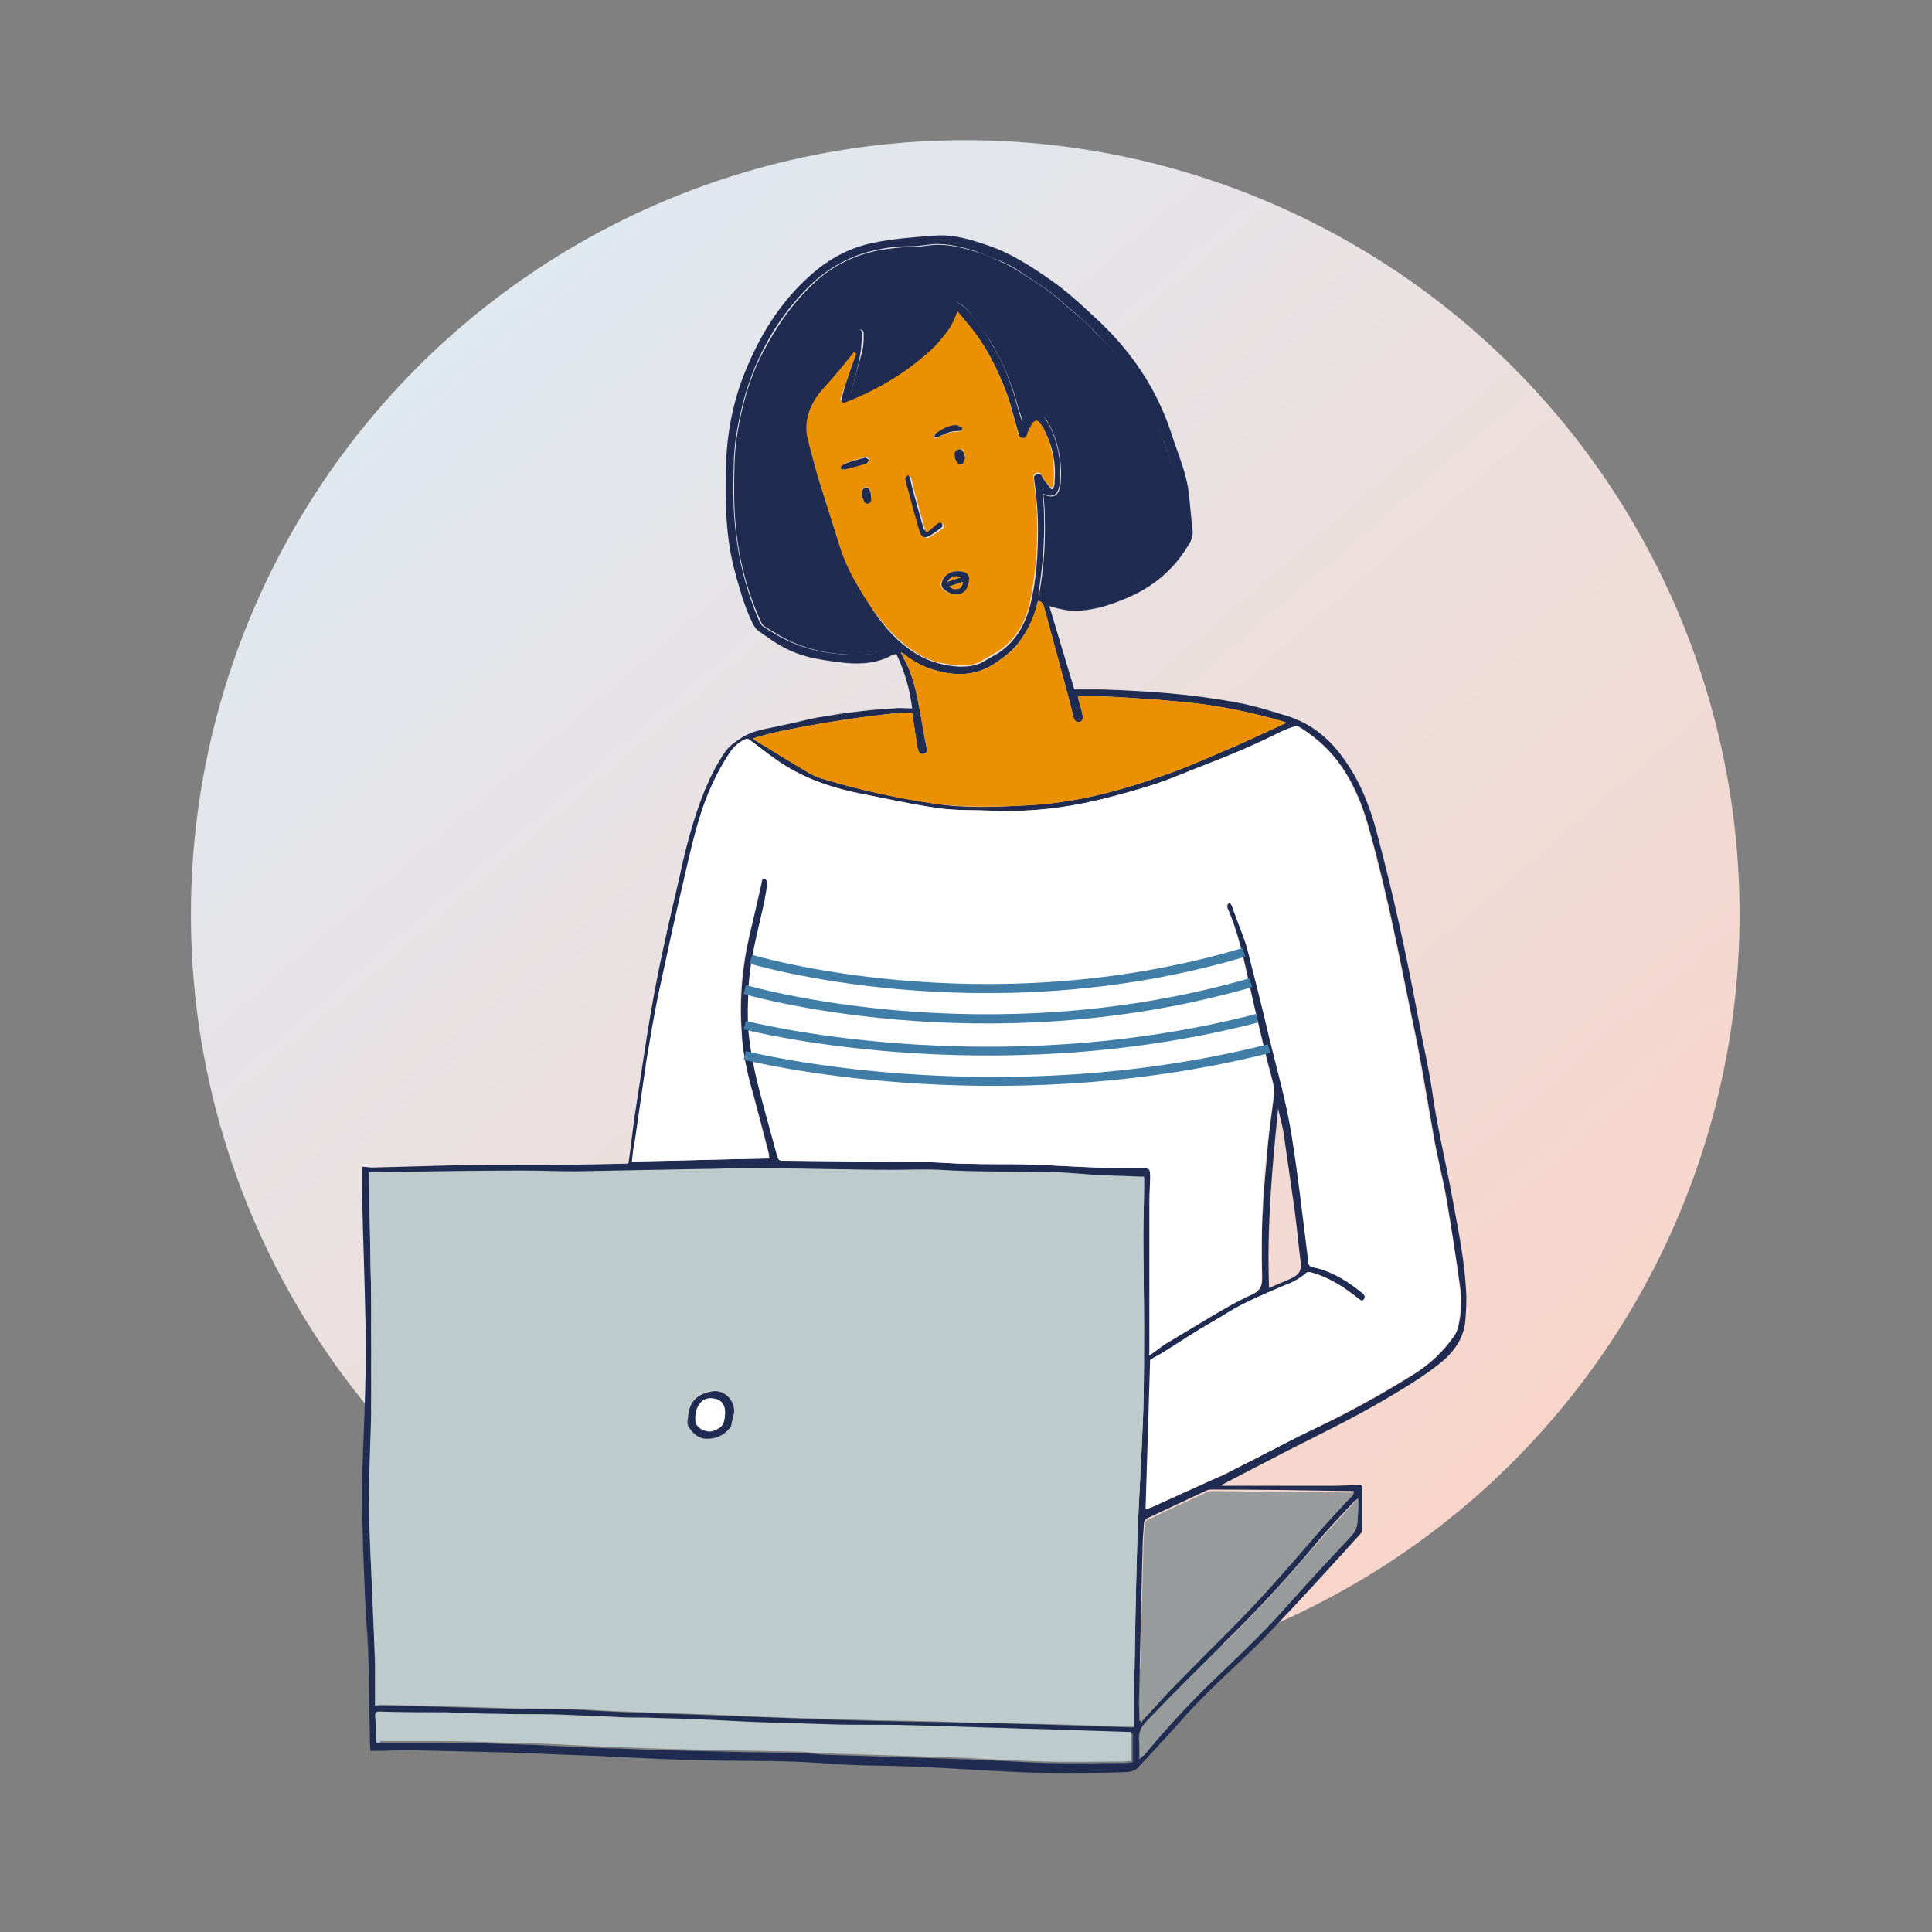 <?xml version="1.0" encoding="utf-8"?>
<!-- Generator: Adobe Illustrator 23.0.1, SVG Export Plug-In . SVG Version: 6.00 Build 0)  -->
<svg version="1.1" xmlns="http://www.w3.org/2000/svg" x="0px" y="0px"
     viewBox="0 0 255 255" style="enable-background:new 0 0 255 255;" xml:space="preserve">
<rect x="0" y="0" width="255" height="255" fill="#808080" stroke="none"/>
<style type="text/css">
	.st0{opacity:0.4;fill:url(#SVGID_1_);}
	.st1{opacity:0.6;fill:url(#SVGID_2_);}
	.st2{opacity:0.6;fill:url(#SVGID_3_);}
	.st3{opacity:0.6;fill:url(#SVGID_4_);}
	.st4{opacity:0.6;fill:url(#SVGID_5_);}
	.st5{opacity:0.6;fill:url(#SVGID_6_);}
	.st6{fill:#1F2B50;}
	.st7{fill:none;stroke:#1F2B50;stroke-width:3;stroke-miterlimit:10;}
	.st8{opacity:0.4;fill:url(#SVGID_7_);}
	.st9{opacity:0.4;fill:url(#SVGID_8_);}
	.st10{opacity:0.6;fill:url(#SVGID_9_);}
	.st11{opacity:0.6;fill:url(#SVGID_10_);}
	.st12{opacity:0.4;fill:url(#SVGID_11_);}
	.st13{opacity:0.4;fill:url(#SVGID_12_);}
	.st14{opacity:0.4;fill:url(#SVGID_13_);}
	.st15{opacity:0.4;fill:url(#SVGID_14_);}
	.st16{opacity:0.4;fill:url(#SVGID_15_);}
	.st17{opacity:0.4;fill:url(#SVGID_16_);}
	.st18{opacity:0.4;fill:url(#SVGID_17_);}
	.st19{fill:url(#SVGID_18_);}
	.st20{fill:url(#SVGID_19_);}
	.st21{fill:url(#SVGID_20_);}
	.st22{opacity:0.6;fill:url(#SVGID_21_);}
	.st23{opacity:0.6;fill:url(#SVGID_22_);}
	.st24{opacity:0.6;fill:url(#SVGID_23_);}
	.st25{opacity:0.6;fill:url(#SVGID_24_);}
	.st26{opacity:0.6;fill:url(#SVGID_25_);}
	.st27{opacity:0.6;fill:url(#SVGID_26_);}
	.st28{opacity:0.6;fill:url(#SVGID_27_);}
	.st29{opacity:0.6;fill:url(#SVGID_28_);}
	.st30{fill:url(#SVGID_29_);}
	.st31{fill:url(#SVGID_30_);}
	.st32{fill:#EA9001;}
	.st33{fill:#407EA7;}
	.st34{opacity:0.5;fill:#FFFFFF;}
	.st35{fill:none;stroke:#EA9001;stroke-width:2;stroke-miterlimit:10;}
	.st36{fill:#BECBCC;}
	.st37{fill:#FFFFFF;}
	.st38{fill:#979B9B;}
	.st39{fill:none;stroke:#407EA7;stroke-width:3;stroke-miterlimit:10;}
	.st40{fill:none;stroke:#407EA7;stroke-width:3.038;stroke-miterlimit:10;}
	.st41{fill:none;stroke:#407EA7;stroke-width:2.898;stroke-miterlimit:10;}
	.st42{fill:none;stroke:#407EA7;stroke-width:2.933;stroke-miterlimit:10;}
	.st43{fill:none;stroke:#EA9001;stroke-width:1.823;stroke-miterlimit:10;}
	.st44{fill:#AAB2B2;}
	.st45{fill:none;stroke:#407EA7;stroke-width:3.014;stroke-miterlimit:10;}
	.st46{fill:none;stroke:#407EA7;stroke-width:3.051;stroke-miterlimit:10;}
	.st47{fill:#D3DDDD;}
	.st48{fill:none;stroke:#1F2B50;stroke-miterlimit:10;}
	.st49{fill:#BECBCC;stroke:#1F2B50;stroke-width:0.75;stroke-miterlimit:10;}
	.st50{fill:url(#SVGID_31_);}
	.st51{fill:none;stroke:#407EA7;stroke-width:2.807;stroke-linecap:round;stroke-miterlimit:10;}
	.st52{fill:none;stroke:#407EA7;stroke-width:2.751;stroke-linecap:round;stroke-miterlimit:10;}
	.st53{fill:url(#SVGID_32_);}
	.st54{fill:none;stroke:#EA9001;stroke-width:0.8;stroke-miterlimit:10;}
	.st55{fill:none;stroke:#407EA7;stroke-width:1.2;stroke-miterlimit:10;}
	.st56{fill:none;stroke:#407EA7;stroke-width:1.215;stroke-miterlimit:10;}
	.st57{fill:none;stroke:#407EA7;stroke-width:1.159;stroke-miterlimit:10;}
	.st58{fill:none;stroke:#407EA7;stroke-width:1.173;stroke-miterlimit:10;}
	.st59{fill:url(#SVGID_33_);}
	.st60{fill:none;stroke:#1F2B50;stroke-width:0.4;stroke-miterlimit:10;}
	.st61{fill:#BECBCC;stroke:#1F2B50;stroke-width:0.3;stroke-miterlimit:10;}
	.st62{fill:none;stroke:#407EA7;stroke-width:1.123;stroke-linecap:round;stroke-miterlimit:10;}
	.st63{fill:none;stroke:#407EA7;stroke-width:1.1;stroke-linecap:round;stroke-miterlimit:10;}
	.st64{fill:url(#SVGID_34_);}
	.st65{fill:url(#SVGID_35_);}
</style>
<g id="Calque_2">
</g>
<g id="Calque_1">
</g>
<g id="Calque_3">
	
		<linearGradient id="SVGID_1_" gradientUnits="userSpaceOnUse" x1="312.67" y1="985.259" x2="517.07" y2="985.259" gradientTransform="matrix(0.652 0.758 -0.758 0.652 604.355 -836.065)">
		<stop  offset="0" style="stop-color:#E0E8F0"/>
		<stop  offset="1" style="stop-color:#F8D5CA"/>
	</linearGradient>
	<circle style="fill:url(#SVGID_1_);" cx="127.4" cy="120.7" r="102.2"/>
	<g id="cbWt9W.tif_7_">
		<g>
			<path class="st6" d="M120.4,93.5c-0.3-2.5-1-4.9-2.1-7.2c-0.3,0.1-0.7,0.2-1,0.4c-2.1,1-4.4,1-6.6,0.7c-1.5-0.2-3-0.4-4.4-0.8
				c-1.8-0.5-3.5-1.4-5-2.5c-0.5-0.3-1-0.7-1.4-1c-0.2-0.2-0.3-0.4-0.5-0.7c-1.2-2.4-1.9-5.1-2.6-7.7c-1-4.2-1.1-8.4-1-12.7
				c0.1-4.9,1-9.5,3-14c1.9-4.4,4.5-8.4,8.1-11.6c2.3-2.1,5-3.6,8.1-4.3c2.8-0.6,5.6-0.8,8.4-1c2.4-0.2,4.7,0.5,7,1.3
				c3,1,5.6,2.7,8.2,4.5c2,1.4,3.8,3,5.6,4.7c4.9,4.4,8.5,9.6,10.5,15.9c0.8,2.5,1.9,4.9,2.2,7.6c0.2,1.6,0.3,3.2,0.5,4.8
				c0.1,0.9-0.2,1.6-0.7,2.3c-1.9,3.1-4.6,5.3-7.9,6.7c-2.3,1-4.8,1.8-7.4,1.7c-0.6,0-1.2-0.2-1.8-0.3c-0.4-0.1-0.7-0.2-1.1-0.3
				c1.1,3.7,2.2,7.3,3.3,11c1.2,0,2.4,0,3.6,0c6,0.2,11.9,0.6,17.7,1.7c2.3,0.4,4.5,1.1,6.8,1.8c3.2,1,5.6,3,7.5,5.7
				c2.1,2.9,3.4,6.2,4.3,9.6c2.1,7.9,3.9,16,5.4,24.1c0.7,3.8,1.6,7.5,2.1,11.3c0.7,4.5,1.8,9,2.6,13.5c0.7,3.8,1.5,7.7,1.7,11.6
				c0.1,1.4,0,2.7-0.1,4.1c-0.2,2-1.2,3.6-2.7,5c-2.2,1.9-4.7,3.4-7.2,4.9c-4.5,2.7-9.3,5-14,7.4c-2.7,1.4-5.4,2.8-8.1,4.2
				c0,0-0.1,0.1-0.2,0.2c1.1,0,2,0,2.9,0c4,0,8.1,0,12.1,0c1.1,0,2.1-0.1,3.2-0.1c0.3,0,0.4,0.1,0.4,0.4c0,0.3,0,0.6,0,0.9
				c0,1.5,0,3,0,4.5c0,0.2-0.1,0.5-0.2,0.6c-3.9,4.3-7.8,8.6-11.8,12.8c-2.6,2.8-5.5,5.3-8.2,8c-1.3,1.3-2.6,2.6-3.8,4
				c-1.9,2.1-3.8,4.2-5.7,6.2c-0.3,0.3-1,0.5-1.4,0.5c-2.7,0.1-5.3,0.1-8,0.1c-2.1,0-4.2,0-6.3-0.1c-4.3-0.2-8.7-0.5-13-0.7
				c-4.4-0.2-8.8-0.1-13.1-0.5c-5.6-0.4-11.2-0.2-16.8-0.4c-4.7-0.1-9.5-0.4-14.2-0.6c-3.5-0.1-7-0.3-10.5-0.4
				c-4.3-0.1-8.6-0.2-12.9-0.3c-1.5,0-2.9,0.1-4.4,0.1c-0.2,0-0.4,0-0.6,0c-0.1-1-0.1-2-0.1-2.9c-0.1-3.4-0.1-6.9-0.2-10.3
				c-0.1-2.2-0.3-4.4-0.4-6.7c-0.2-4.6-0.4-9.3-0.4-13.9c0-4.6,0.3-9.2,0.4-13.8c0.1-3.6,0.1-7.2,0-10.8c-0.1-4.9-0.3-9.8-0.4-14.7
				c0-1.2,0-2.3,0-3.5c0-0.1,0-0.2,0-0.5c0.5,0,0.9,0.1,1.4,0.1c3.7-0.1,7.4-0.2,11.1-0.3c5.6-0.1,11.2,0,16.8-0.1
				c1.8,0,3.6-0.1,5.5-0.1c0.3,0,0.4-0.1,0.4-0.4c0.3-2,0.5-4.1,0.8-6.1c0.9-5.8,1.7-11.6,2.8-17.3c0.9-4.7,2-9.4,3.1-14.1
				c0.5-2.4,1.1-4.8,1.8-7.1c1-3.2,2.2-6.4,4.1-9.2c0.5-0.8,1.3-1.4,2.1-1.9c1.7-1.2,3.7-1.3,5.7-1.8c1.5-0.3,3-0.7,4.5-1
				c1.8-0.3,3.7-0.6,5.5-0.8c1.5-0.2,3.1-0.3,4.6-0.4C118.7,93.4,119.5,93.5,120.4,93.5z M49.5,225.1c0.3,0,0.4,0,0.6,0
				c1.6,0,3.1,0.1,4.7,0.1c3.6,0.1,7.2,0.2,10.8,0.3c4.3,0.1,8.6,0,12.9,0.3c5.2,0.3,10.4,0.4,15.5,0.6c4.4,0.2,8.8,0.3,13.2,0.5
				c5.4,0.2,10.8,0.3,16.3,0.4c5.5,0.1,11,0.2,16.5,0.4c3,0.1,6,0.2,9.1,0.3c0.2,0,0.3,0,0.6,0c0-1.6,0-3.2,0-4.8
				c0.1-6.5,0.2-13,0.4-19.5c0.2-5.8,0.6-11.7,0.8-17.5c0.1-3.7,0.1-7.4,0.1-11.1c0-4-0.1-8.1-0.1-12.1c0-2.1,0.1-4.1,0.1-6.2
				c0-0.5,0-0.9,0-1.4c-0.2,0-0.4,0-0.6,0c-1.7,0-3.4-0.1-5.1-0.2c-2.3-0.1-4.5-0.4-6.8-0.4c-4.8-0.1-9.7,0-14.5-0.3
				c-2.1-0.1-4.2,0-6.2,0c-5.7-0.1-11.4-0.2-17.1-0.2c-2.9,0-5.8,0.1-8.7,0.1c-5.4,0.1-10.7,0.2-16.1,0.3c-2.2,0-4.4-0.1-6.7-0.1
				c-6.2,0.1-12.4,0.1-18.6,0.2c-0.6,0-1.2,0-1.9,0c0,0.2,0,0.4,0,0.6c0.1,3.4,0.1,6.8,0.2,10.2c0,2.2,0.1,4.3,0.1,6.5
				c0,4.8,0,9.5,0,14.3c0,3.9-0.2,7.7-0.3,11.6c0,2.4,0.1,4.8,0.2,7.2c0.1,2.3,0.2,4.5,0.3,6.8c0.1,2.6,0.3,5.1,0.3,7.7
				c0,1.1,0,2.2,0,3.4C49.5,223.7,49.5,224.4,49.5,225.1z M151.7,178.9c0.3-0.2,0.4-0.3,0.6-0.4c0.6-0.4,1.1-0.9,1.7-1.2
				c2-1.2,4-2.4,6-3.6c1.7-1,3.4-2,5.2-2.8c1.1-0.5,1.4-1.1,1.4-2.2c-0.1-3.1-0.1-6.2,0.1-9.3c0.1-2.6,0.4-5.1,0.6-7.7
				c0.2-2.5,0.6-5,0.9-7.4c0-0.4,0-0.7-0.1-1.1c-0.3-1.3-0.7-2.6-1-3.9c-0.8-3.3-1.6-6.6-2.3-9.9c-0.7-3.2-1.4-6.4-2.7-9.4
				c-0.1-0.1-0.1-0.3-0.1-0.5c0-0.1,0.2-0.3,0.3-0.4c0.1,0.1,0.3,0.2,0.3,0.3c0.2,0.4,0.4,0.9,0.5,1.3c0.5,1.5,1.2,3,1.6,4.5
				c1,3.9,2,7.8,2.9,11.7c1,4.2,2.2,8.3,2.9,12.5c0.9,5.5,1.5,11,2.2,16.5c0,0.4,0,0.9,0.2,1.1c0.2,0.3,0.7,0.3,1.1,0.4
				c2.2,0.6,4,1.8,5.8,3.2c0.3,0.2,0.6,0.5,0.3,0.9c-0.3,0.4-0.6,0-0.9-0.2c-1.9-1.5-3.9-2.8-6.3-3.4c-0.1,0-0.3,0-0.4,0.1
				c-0.9,0.8-1.9,1.3-3,1.7c-2.5,1-5,2.1-7.3,3.5c-1.2,0.7-2.5,1.4-3.7,2.2c-1.8,1.1-3.6,2.3-5.4,3.4c-0.4,0.2-0.8,0.5-1.2,0.7
				c-0.2,6.5-0.4,13.1-0.6,19.7c0.2-0.1,0.4-0.2,0.6-0.2c2.9-1.3,5.7-2.6,8.6-3.9c0.8-0.3,1.6-0.7,2.3-1.1c3.8-1.9,7.6-4,11.5-5.8
				c4.2-2,8.3-4.3,12.3-6.8c2.1-1.3,3.9-3,5.3-5c0.3-0.4,0.5-0.9,0.6-1.4c0.4-1.7,0.5-3.5,0.2-5.3c-0.5-3.7-1.1-7.4-1.7-11.1
				c-0.5-3-1.3-5.9-1.8-8.9c-0.9-5.1-1.7-10.2-2.8-15.2c-1.7-8.3-3.3-16.6-5.6-24.8c-0.8-3-1.9-5.9-3.7-8.5
				c-1.5-2.2-3.3-3.8-5.5-5.2c-0.2-0.1-0.5-0.2-0.7-0.1c-0.7,0.2-1.3,0.5-2,0.8c-3.2,1.6-6.6,3-9.9,4.3c-2.1,0.8-4.1,1.7-6.2,2.4
				c-2.6,0.8-5.1,1.5-7.8,2.2c-4.6,1.1-9.3,1.6-14,1.4c-2.3-0.1-4.7,0-6.9-0.3c-3.6-0.5-7.1-1.3-10.7-2c-3.9-0.8-7.7-2.1-11-4.5
				c-1.2-0.8-2.3-1.7-3.5-2.6c-0.1-0.1-0.3-0.1-0.5,0c-0.9,0.4-1.5,1.1-2.1,1.9c-1.7,2.6-2.9,5.5-3.9,8.5c-0.8,2.6-1.4,5.2-2,7.9
				c-1.2,5.1-2.3,10.2-3.4,15.3c-0.6,3-1.1,5.9-1.6,8.9c-0.6,3.5-1,7-1.5,10.4c-0.1,0.9-0.2,1.8-0.4,2.8c6.1-0.1,12.1-0.3,18.1-0.4
				c-0.1-0.2-0.1-0.4-0.1-0.6c-0.7-2.7-1.4-5.4-2.1-8c-0.8-2.7-1.4-5.5-1.5-8.2c-0.3-4.3,0.1-8.7,1.1-12.9c0.5-2.1,1-4.3,1.5-6.5
				c0.1-0.3,0-0.7,0.4-0.7c0.4,0,0.4,0.5,0.4,0.8c-0.1,0.7-0.2,1.4-0.3,2.1c-0.8,3.8-1.9,7.5-2.1,11.4c-0.1,2.3-0.2,4.6,0.1,6.9
				c0.4,3,1.1,5.9,1.9,8.9c0.6,2.2,1.2,4.4,1.8,6.6c0.1,0.3,0.2,0.5,0.6,0.5c6.4,0,12.8,0.1,19.1,0.2c1.8,0,3.5,0.2,5.3,0.2
				c2.8,0.1,5.5,0,8.3,0.1c3,0.1,5.9,0.3,8.9,0.4c1.9,0.1,3.9,0.1,5.8,0.1c1.1,0,1.2,0,1.2,1.1c0,1-0.1,2-0.1,3.1
				c0,6.6,0,13.3,0,19.9C151.7,178.5,151.7,178.6,151.7,178.9z M112.3,51.9c0.2-0.1,0.3-0.1,0.4-0.2c1.4-0.7,2.8-1.4,4.1-2.1
				c2.9-1.6,5.3-3.6,7.4-6.1c0.8-1,1.4-2,1.5-3.3c0-0.1,0-0.3,0.1-0.4c0.1-0.1,0.3-0.1,0.3-0.1c0.5,0.4,1.1,0.7,1.5,1.1
				c1.2,1.5,2.4,2.9,3.3,4.6c1.5,2.5,2.6,5.2,3.3,8c0.2,0.7,0.4,1.4,0.7,2.2c0.2-0.2,0.3-0.4,0.4-0.5c0.8-0.9,1.8-0.9,2.6,0.1
				c0.2,0.3,0.4,0.6,0.6,0.9c1.1,2.3,1.6,4.8,1.4,7.4c0,0.4-0.1,0.7-0.2,1.1c-0.3,0.8-0.9,1-1.7,0.7c-0.1-0.1-0.3-0.1-0.4-0.2
				c0.1,1,0.2,2,0.2,2.9c0.1,3.4-0.2,6.8-0.7,10.1c-0.1,0.4,0,0.5,0.4,0.6c0.8,0.2,1.5,0.3,2.3,0.5c1.3,0.4,2.6,0.3,3.9,0
				c0.7-0.2,1.3-0.4,1.9-0.5c4.4-1.2,7.9-3.6,10.2-7.6c0.1-0.2,0.2-0.6,0.2-0.9c0.1-1.9-0.2-3.7-0.5-5.5c-0.5-2.9-1.6-5.6-2.7-8.3
				c-1.7-4.5-4.1-8.6-7.7-12c-0.8-0.8-1.5-1.6-2.3-2.3c-1.9-1.6-3.6-3.3-5.7-4.6c-1.7-1.1-3.3-2.4-5.2-3.1c-1.1-0.4-2.2-0.9-3.3-1.3
				c-2-0.6-4-1.1-6.1-0.8c-0.8,0.1-1.5,0.2-2.3,0.2c-1.4,0-2.7,0.1-4.1,0.4c-3.3,0.6-6.2,2.1-8.7,4.3c-2.9,2.7-5.2,5.9-6.9,9.4
				c-1.8,3.6-2.8,7.4-3.4,11.3c-0.3,2.3-0.3,4.7-0.3,7c0,6,1.1,11.8,3.5,17.3c0.1,0.1,0.2,0.3,0.3,0.4c1.2,0.8,2.5,1.6,3.9,2.2
				c3,1.3,6.1,1.7,9.3,1.6c1.4,0,2.6-0.6,3.9-1.2c-0.1-0.1-0.2-0.2-0.3-0.4c-1.1-1.4-2.3-2.7-3.3-4.1c-1.1-1.6-2.2-3.3-3-5.1
				c-2.3-5.2-3.8-10.6-5.1-16.2c-0.1-0.4-0.2-0.7-0.3-1.1c-0.1-0.7-0.4-1.5-0.3-2.2c0.2-1.4,0.6-2.9,1.5-4.1c0.8-1,1.7-2,2.5-2.9
				c1.4-1.6,2.8-3.1,3.5-5.2c0.1-0.2,0.4-0.4,0.5-0.4c0.3,0,0.4,0.3,0.4,0.6c-0.1,0.8-0.1,1.6-0.2,2.3
				C113.3,48.3,112.8,50.1,112.3,51.9z M113,46.7c-0.1,0-0.2-0.1-0.2-0.1c0,0.1,0,0.1-0.1,0.2c-1.2,1.5-2.4,3-3.7,4.4
				c-1.2,1.3-2.1,2.7-2.4,4.5c-0.1,0.6-0.2,1.3,0,1.9c0.4,1.8,0.9,3.6,1.4,5.4c1,3.2,2,6.4,3,9.5c1,2.9,2.6,5.5,4.2,8
				c1.6,2.4,3.4,4.4,5.9,5.9c1.7,1,3.6,1.5,5.6,1.6c1,0,1.9-0.1,2.8-0.5c0.7-0.4,1.4-0.8,2.1-1.2c2.4-1.5,3.7-3.8,4.4-6.5
				c0.8-3.3,1-6.6,1-10c0-2.2-0.2-4.4-0.5-6.5c-0.1-0.3,0-0.6,0.4-0.7c0.4-0.1,0.6,0.1,0.7,0.4c0,0.1,0,0.2,0.1,0.2
				c0.3,0.4,0.6,0.8,0.9,1.2c0.2,0.3,0.5,0.2,0.5-0.2c0.1-0.2,0.1-0.5,0.1-0.8c0.2-2.3-0.3-4.5-1.3-6.5c-0.1-0.3-0.3-0.6-0.5-0.8
				c-0.3-0.5-0.7-0.5-1-0.1c-0.3,0.3-0.5,0.7-0.6,1.1c-0.2,0.4-0.1,0.9-0.7,0.9c-0.6,0-0.5-0.5-0.7-0.9c-0.5-1.7-0.9-3.4-1.5-5.1
				c-1.2-3.2-2.7-6.3-4.9-8.9c-0.5-0.6-1-1.2-1.5-1.8c-0.4,0.9-0.8,1.7-1.2,2.4c-1,1.4-2.2,2.7-3.6,3.8c-3,2.5-6.4,4.3-10,5.8
				c-0.2,0.1-0.5,0-0.6-0.1c-0.1-0.1-0.1-0.4,0-0.6C111.6,50.5,112.3,48.6,113,46.7z M99.4,97.5c0.1,0.1,0.2,0.2,0.4,0.3
				c2.4,1.4,4.7,2.9,7.1,4.3c0.5,0.3,1.1,0.5,1.7,0.7c4.9,1.5,9.9,2.5,14.9,3.3c4,0.6,8,0.4,12,0.2c6.3-0.3,12.3-1.9,18.2-4
				c3.2-1.1,6.2-2.5,9.3-3.8c2.3-1,4.5-2.1,6.8-3.1c0,0-0.1,0-0.2-0.1c-3.7-1.1-7.4-1.9-11.2-2.4c-4.4-0.5-8.8-0.8-13.1-1
				c-1,0-1.9,0-3,0c0,0.2,0,0.4,0.1,0.6c0.2,0.7,0.4,1.3,0.5,2c0.1,0.5-0.1,0.8-0.5,0.8c-0.4,0-0.6-0.2-0.7-0.6
				c-0.2-0.8-0.4-1.6-0.6-2.4c-1.1-4.1-2.2-8.1-3.3-12.2c-0.1-0.4-0.3-0.7-0.8-0.8c0,0.1-0.1,0.3-0.1,0.4c-0.4,1.9-1.3,3.6-2.5,5.2
				c-0.8,1-1.7,1.7-2.7,2.4c-2.9,2.1-5.9,2-9.1,0.9c-1.2-0.4-2.3-1-3.3-1.9c-0.1-0.1-0.2-0.1-0.4-0.2c0.3,0.7,0.6,1.2,0.9,1.8
				c0.9,2,1.3,4.2,1.7,6.4c0.3,1.5,0.5,3,0.8,4.4c0.1,0.4,0,0.7-0.4,0.8c-0.4,0.1-0.6-0.1-0.7-0.5c0-0.1-0.1-0.2-0.1-0.3
				c-0.1-0.6-0.2-1.3-0.3-1.9c-0.1-0.9-0.3-1.8-0.4-2.7C117.9,93.8,102.1,96.3,99.4,97.5z M150.4,227.1c0.1,0,0.1,0.1,0.2,0.1
				c0.1-0.1,0.1-0.3,0.2-0.4c1.1-1.2,2.2-2.4,3.3-3.6c2.7-2.7,5.4-5.5,8.1-8.2c3.9-3.9,7.6-8,11.1-12.2c1.2-1.3,2.4-2.6,3.6-4
				c0.5-0.6,1.1-1.1,1.6-1.7c0.1-0.1,0.1-0.2,0.2-0.3c-0.1,0-0.2,0-0.2,0c-6.2-0.1-12.3-0.2-18.5-0.2c-0.2,0-0.5,0-0.7,0.1
				c-2.6,1.2-5.3,2.5-7.9,3.7c-0.2,0.1-0.3,0.3-0.4,0.5c-0.1,1.3-0.2,2.6-0.2,3.8c-0.2,6.8-0.3,13.6-0.5,20.4
				C150.4,225.9,150.4,226.5,150.4,227.1z M49.7,230c0.3,0,0.5,0,0.7,0c2.5,0,5.1,0,7.6,0c2.9,0,5.9,0.1,8.8,0.2
				c1.2,0,2.4,0.1,3.6,0.1c3.9,0.2,7.7,0.4,11.6,0.5c4.5,0.2,9,0.3,13.5,0.4c3.4,0.1,6.7,0.1,10.1,0.2c1,0,2,0.1,3.1,0.2
				c6.2,0.2,12.3,0.4,18.5,0.6c3.7,0.1,7.4,0.4,11.1,0.5c3.4,0.1,6.7,0,10.1,0c0.4,0,0.8-0.1,1.1-0.1c0-1.3,0-2.6,0-3.8
				c-0.1,0-0.1,0-0.2,0c-3.1-0.1-6.2-0.2-9.3-0.3c-2.2-0.1-4.3-0.1-6.5-0.2c-4.4-0.1-8.9-0.3-13.3-0.4c-3.4-0.1-6.7-0.1-10.1-0.1
				c-3.3-0.1-6.5-0.2-9.8-0.3c-2.9-0.1-5.8-0.3-8.6-0.4c-2.1-0.1-4.1-0.1-6.2-0.2c-1.4,0-2.8-0.1-4.2-0.1c-2.4-0.1-4.9-0.3-7.3-0.3
				c-2.6-0.1-5.2,0-7.8-0.1c-2.3,0-4.7-0.2-7-0.2c-3-0.1-6-0.1-9-0.1c-0.5,0-0.6,0.1-0.5,0.6c0,0.8,0,1.6,0.1,2.4
				C49.6,229.3,49.7,229.6,49.7,230z M150.4,232.2c0.2-0.2,0.4-0.4,0.5-0.5c1-1.2,1.9-2.3,3-3.5c1.6-1.8,3.2-3.6,5-5.3
				c3.6-3.5,7.2-6.8,10.5-10.5c2.9-3.2,5.9-6.5,8.9-9.7c0.6-0.6,0.9-1.2,0.8-2.1c0-0.6,0.1-1.3,0.1-1.9c0-0.3,0-0.6,0-0.9
				c-0.1,0.1-0.2,0.2-0.3,0.2c-1.9,2-3.8,4-5.6,6.2c-3.7,4.4-7.6,8.6-11.7,12.6c-3.5,3.5-7.1,7-10.5,10.6c-0.6,0.7-0.8,1.3-0.8,2.1
				C150.4,230.3,150.4,231.2,150.4,232.2z M168.7,146.3c-0.8,7.8-1.5,15.7-1.2,23.7c1.1-0.5,2.2-0.9,3.2-1.4c0.7-0.4,1.1-0.9,1-1.8
				c-0.3-2.3-0.5-4.6-0.8-6.9c-0.5-3.5-1-7-1.5-10.5C169.2,148.3,168.9,147.3,168.7,146.3z"/>
			<path class="st36" d="M49.5,225.1c0-0.7,0-1.4,0-2.1c0-1.1,0-2.2,0-3.4c-0.1-2.6-0.2-5.1-0.3-7.7c-0.1-2.3-0.2-4.5-0.3-6.8
				c-0.1-2.4-0.2-4.8-0.2-7.2c0-3.9,0.2-7.7,0.3-11.6c0.1-4.8,0-9.5,0-14.3c0-2.2-0.1-4.3-0.1-6.5c-0.1-3.4-0.1-6.8-0.2-10.2
				c0-0.2,0-0.4,0-0.6c0.7,0,1.3,0,1.9,0c6.2-0.1,12.4-0.2,18.6-0.2c2.2,0,4.4,0.1,6.7,0.1c5.4-0.1,10.7-0.2,16.1-0.3
				c2.9,0,5.8-0.2,8.7-0.1c5.7,0,11.4,0.2,17.1,0.2c2.1,0,4.2-0.1,6.2,0c4.8,0.3,9.7,0.2,14.5,0.3c2.3,0,4.5,0.3,6.8,0.4
				c1.7,0.1,3.4,0.1,5.1,0.2c0.2,0,0.3,0,0.6,0c0,0.5,0,1,0,1.4c0,2.1-0.1,4.1-0.1,6.2c0,4,0.1,8.1,0.1,12.1c0,3.7,0,7.4-0.1,11.1
				c-0.2,5.8-0.6,11.7-0.8,17.5c-0.2,6.5-0.3,13-0.4,19.5c0,1.6,0,3.2,0,4.8c-0.2,0-0.4,0-0.6,0c-3-0.1-6-0.2-9.1-0.3
				c-5.5-0.1-11-0.2-16.5-0.4c-5.4-0.1-10.8-0.2-16.3-0.4c-4.4-0.1-8.8-0.3-13.2-0.5c-5.2-0.2-10.4-0.3-15.5-0.6
				c-4.3-0.3-8.6-0.1-12.9-0.3c-3.6-0.1-7.2-0.2-10.8-0.3c-1.6,0-3.1-0.1-4.7-0.1C49.9,225.1,49.7,225.1,49.5,225.1z M96.9,186.4
				c0.1-1.6-1.4-3.2-3.2-2.8c-1.9,0.4-2.9,1.6-2.9,3.5c0,0.4,0,0.8,0.1,1.1c0.5,1,1.3,1.6,2.4,1.6c1.2,0,2.2-0.4,3-1.4
				c0.1-0.1,0.1-0.2,0.2-0.3C96.7,187.6,96.8,187,96.9,186.4z"/>
			<path class="st37" d="M151.7,178.9c0-0.3,0-0.4,0-0.6c0-6.6,0-13.3,0-19.9c0-1,0.1-2,0.1-3.1c0-1.1-0.1-1.1-1.2-1.1
				c-1.9,0-3.9,0-5.8-0.1c-3-0.1-5.9-0.3-8.9-0.4c-2.8-0.1-5.5,0-8.3-0.1c-1.8,0-3.5-0.2-5.3-0.2c-6.4-0.1-12.8-0.1-19.1-0.2
				c-0.4,0-0.5-0.2-0.6-0.5c-0.6-2.2-1.2-4.4-1.8-6.6c-0.8-2.9-1.5-5.8-1.9-8.9c-0.3-2.3-0.2-4.6-0.1-6.9c0.2-3.9,1.3-7.6,2.1-11.4
				c0.1-0.7,0.3-1.4,0.3-2.1c0-0.3,0.1-0.8-0.4-0.8c-0.4,0-0.3,0.4-0.4,0.7c-0.5,2.2-0.9,4.3-1.5,6.5c-1.1,4.2-1.4,8.6-1.1,12.9
				c0.2,2.8,0.8,5.5,1.5,8.2c0.7,2.7,1.4,5.3,2.1,8c0,0.2,0.1,0.4,0.1,0.6c-6,0.1-12,0.3-18.1,0.4c0.1-1,0.2-1.9,0.4-2.8
				c0.5-3.5,1-7,1.5-10.4c0.5-3,1-6,1.6-8.9c1.1-5.1,2.2-10.2,3.4-15.3c0.6-2.6,1.2-5.3,2-7.9c0.9-3,2.2-5.9,3.9-8.5
				c0.5-0.8,1.2-1.5,2.1-1.9c0.1-0.1,0.4-0.1,0.5,0c1.2,0.8,2.3,1.7,3.5,2.6c3.3,2.3,7,3.7,11,4.5c3.6,0.7,7.1,1.5,10.7,2
				c2.3,0.3,4.6,0.2,6.9,0.3c4.7,0.2,9.4-0.3,14-1.4c2.6-0.6,5.2-1.3,7.8-2.2c2.1-0.7,4.1-1.6,6.2-2.4c3.4-1.3,6.7-2.7,9.9-4.3
				c0.6-0.3,1.3-0.6,2-0.8c0.2-0.1,0.5,0,0.7,0.1c2.2,1.4,4,3,5.5,5.2c1.8,2.6,2.8,5.5,3.7,8.5c2.2,8.2,3.9,16.5,5.6,24.8
				c1.1,5.1,1.8,10.2,2.8,15.2c0.5,3,1.3,5.9,1.8,8.9c0.7,3.7,1.2,7.4,1.7,11.1c0.3,1.8,0.2,3.5-0.2,5.3c-0.1,0.5-0.3,1-0.6,1.4
				c-1.4,2-3.2,3.7-5.3,5c-4,2.4-8.1,4.7-12.3,6.8c-3.9,1.9-7.6,3.9-11.5,5.8c-0.8,0.4-1.5,0.7-2.3,1.1c-2.9,1.3-5.7,2.6-8.6,3.9
				c-0.2,0.1-0.4,0.1-0.6,0.2c0.2-6.6,0.4-13.2,0.6-19.7c0.4-0.3,0.8-0.5,1.2-0.7c1.8-1.1,3.6-2.3,5.4-3.4c1.2-0.7,2.5-1.4,3.7-2.2
				c2.3-1.4,4.8-2.4,7.3-3.5c1.1-0.4,2.1-0.9,3-1.7c0.1-0.1,0.3-0.1,0.4-0.1c2.4,0.6,4.4,1.9,6.3,3.4c0.3,0.2,0.6,0.6,0.9,0.2
				c0.3-0.4,0-0.7-0.3-0.9c-1.7-1.4-3.6-2.6-5.8-3.2c-0.4-0.1-0.9-0.1-1.1-0.4c-0.2-0.2-0.1-0.7-0.2-1.1c-0.7-5.5-1.3-11-2.2-16.5
				c-0.7-4.2-1.9-8.4-2.9-12.5c-0.9-3.9-1.9-7.8-2.9-11.7c-0.4-1.5-1.1-3-1.6-4.5c-0.2-0.4-0.3-0.9-0.5-1.3
				c-0.1-0.1-0.2-0.2-0.3-0.3c-0.1,0.1-0.2,0.3-0.3,0.4c0,0.1,0,0.3,0.1,0.5c1.3,3,2,6.2,2.7,9.4c0.8,3.3,1.5,6.6,2.3,9.9
				c0.3,1.3,0.7,2.6,1,3.9c0.1,0.4,0.1,0.7,0.1,1.1c-0.3,2.5-0.6,4.9-0.9,7.4c-0.3,2.6-0.5,5.1-0.6,7.7c-0.1,3.1-0.1,6.2-0.1,9.3
				c0,1.1-0.3,1.7-1.4,2.2c-1.8,0.8-3.5,1.8-5.2,2.8c-2,1.2-4,2.4-6,3.6c-0.6,0.4-1.1,0.8-1.7,1.2
				C152.2,178.6,152,178.7,151.7,178.9z"/>
			<path class="st6" d="M112.3,51.9c0.5-1.9,1-3.7,1.5-5.5c0.2-0.8,0.2-1.6,0.2-2.3c0-0.3-0.1-0.6-0.4-0.6c-0.2,0-0.5,0.2-0.5,0.4
				c-0.6,2.1-2.1,3.7-3.5,5.2c-0.9,1-1.7,1.9-2.5,2.9c-1,1.2-1.3,2.6-1.5,4.1c-0.1,0.7,0.2,1.5,0.3,2.2c0.1,0.4,0.2,0.7,0.3,1.1
				c1.3,5.5,2.8,11,5.1,16.2c0.8,1.8,1.9,3.5,3,5.1c1,1.5,2.2,2.8,3.3,4.1c0.1,0.1,0.2,0.2,0.3,0.4c-1.3,0.5-2.5,1.2-3.9,1.2
				c-3.2,0.1-6.3-0.3-9.3-1.6c-1.4-0.6-2.6-1.4-3.9-2.2c-0.1-0.1-0.2-0.2-0.3-0.4C98,76.8,96.9,71,96.9,65c0-2.3,0-4.7,0.3-7
				c0.6-4,1.6-7.8,3.4-11.3c1.8-3.5,4-6.7,6.9-9.4c2.5-2.3,5.4-3.7,8.7-4.3c1.4-0.2,2.7-0.4,4.1-0.4c0.8,0,1.5-0.1,2.3-0.2
				c2.1-0.3,4.1,0.2,6.1,0.8c1.1,0.3,2.2,0.8,3.3,1.3c1.9,0.8,3.5,2,5.2,3.1c2.1,1.3,3.8,3.1,5.7,4.6c0.8,0.7,1.5,1.6,2.3,2.3
				c3.6,3.3,6,7.4,7.7,12c1,2.7,2.2,5.4,2.7,8.3c0.3,1.8,0.7,3.7,0.5,5.5c0,0.3-0.1,0.6-0.2,0.9c-2.4,3.9-5.9,6.3-10.2,7.6
				c-0.6,0.2-1.3,0.4-1.9,0.5c-1.3,0.3-2.6,0.4-3.9,0c-0.7-0.2-1.5-0.4-2.3-0.5c-0.3-0.1-0.5-0.2-0.4-0.6c0.6-3.4,0.8-6.7,0.7-10.1
				c0-1-0.1-1.9-0.2-2.9c0.2,0.1,0.3,0.1,0.4,0.2c0.8,0.3,1.4,0.1,1.7-0.7c0.1-0.3,0.2-0.7,0.2-1.1c0.2-2.6-0.3-5.1-1.4-7.4
				c-0.2-0.3-0.3-0.6-0.6-0.9c-0.8-0.9-1.8-1-2.6-0.1c-0.1,0.1-0.2,0.3-0.4,0.5c-0.2-0.8-0.5-1.5-0.7-2.2c-0.7-2.8-1.9-5.5-3.3-8
				c-0.9-1.6-2.2-3.1-3.3-4.6c-0.4-0.5-1-0.8-1.5-1.1c-0.1,0-0.3,0-0.3,0.1c-0.1,0.1-0.1,0.3-0.1,0.4c-0.1,1.3-0.7,2.3-1.5,3.3
				c-2,2.5-4.5,4.5-7.4,6.1c-1.4,0.7-2.8,1.4-4.1,2.1C112.6,51.8,112.5,51.9,112.3,51.9z"/>
			<path class="st32" d="M113,46.7c-0.7,1.9-1.3,3.8-2,5.7c-0.1,0.2-0.1,0.5,0,0.6c0.1,0.1,0.4,0.2,0.6,0.1c3.6-1.4,7-3.3,10-5.8
				c1.4-1.1,2.6-2.4,3.6-3.8c0.5-0.7,0.8-1.5,1.2-2.4c0.5,0.6,1,1.2,1.5,1.8c2.2,2.7,3.7,5.7,4.9,8.9c0.6,1.7,1,3.4,1.5,5.1
				c0.1,0.4,0.1,0.9,0.7,0.9c0.6,0,0.5-0.5,0.7-0.9c0.2-0.4,0.4-0.8,0.6-1.1c0.4-0.4,0.7-0.4,1,0.1c0.2,0.3,0.4,0.5,0.5,0.8
				c1,2.1,1.4,4.2,1.3,6.5c0,0.3-0.1,0.5-0.1,0.8c-0.1,0.4-0.3,0.4-0.5,0.2c-0.3-0.4-0.6-0.8-0.9-1.2c0-0.1-0.1-0.1-0.1-0.2
				c-0.1-0.3-0.3-0.5-0.7-0.4c-0.4,0.1-0.4,0.4-0.4,0.7c0.3,2.2,0.5,4.3,0.5,6.5c0,3.4-0.3,6.7-1,10c-0.6,2.7-2,5-4.4,6.5
				c-0.7,0.4-1.4,0.8-2.1,1.2c-0.9,0.5-1.8,0.6-2.8,0.5c-2-0.1-3.9-0.5-5.6-1.6c-2.4-1.5-4.3-3.6-5.9-5.9c-1.7-2.5-3.3-5.1-4.2-8
				c-1-3.2-2-6.3-3-9.5c-0.5-1.8-1-3.6-1.4-5.4c-0.1-0.6-0.1-1.3,0-1.9c0.3-1.8,1.2-3.2,2.4-4.5c1.3-1.4,2.5-2.9,3.7-4.4
				c0,0,0.1-0.1,0.1-0.2C112.8,46.6,112.9,46.6,113,46.7z M122.3,70.3c-0.1-0.2-0.2-0.3-0.2-0.4c-0.5-1.8-1-3.6-1.5-5.4
				c-0.1-0.4-0.2-0.9-0.3-1.3c0-0.2-0.2-0.3-0.3-0.4c-0.1,0.2-0.3,0.3-0.3,0.5c0,0.2,0,0.4,0.1,0.6c0.3,1.2,0.6,2.4,1,3.7
				c0.2,0.9,0.5,1.8,0.8,2.7c0.2,0.6,0.6,0.9,1.1,0.6c0.6-0.3,1.2-0.8,1.8-1.2c0.1-0.1,0.1-0.3,0-0.5c0-0.1-0.3-0.1-0.4-0.1
				c-0.1,0-0.3,0.2-0.4,0.3C123.1,69.7,122.7,70,122.3,70.3z M126.3,75.4c-0.9,0-1.8,0.6-2.1,1.5c-0.1,0.2,0,0.6,0.1,0.7
				c0.5,0.6,1.2,0.9,2.1,0.8c0.8-0.1,1.1-0.6,1.3-1.3c0.3-1.1,0-1.6-1.2-1.7C126.5,75.4,126.4,75.4,126.3,75.4z M111.2,62
				c0.1,0,0.2,0,0.3-0.1c1-0.3,1.9-0.5,2.9-0.8c0.2,0,0.3-0.3,0.4-0.5c-0.2-0.1-0.4-0.3-0.5-0.3c-0.8,0.2-1.6,0.4-2.4,0.7
				c-0.3,0.1-0.5,0.2-0.7,0.4c-0.1,0.1-0.1,0.2-0.1,0.3C111,61.9,111.1,61.9,111.2,62z M126.3,56.1c-1.2,0.1-2,0.6-2.9,1.2
				c-0.1,0.1-0.2,0.3-0.2,0.5c0.2,0,0.4,0,0.5,0c0.8-0.4,1.6-0.8,2.5-0.8c0.3,0,0.7,0,0.7-0.4C126.9,56.3,126.5,56.2,126.3,56.1z
				 M113.7,65.4c0.1,0.2,0.2,0.5,0.4,0.8c0.3,0.4,0.8,0.2,0.9-0.3c0.1-0.3,0-0.7-0.1-1c-0.1-0.4-0.3-0.7-0.7-0.6
				C113.8,64.5,113.8,64.9,113.7,65.4z M127.4,60.4c0-0.2-0.1-0.4-0.1-0.6c-0.1-0.3-0.2-0.6-0.6-0.5c-0.4,0-0.6,0.3-0.6,0.7
				c0,0.3,0.1,0.7,0.3,1c0.2,0.4,0.6,0.3,0.9,0C127.2,60.8,127.3,60.6,127.4,60.4z"/>
			<path class="st32" d="M99.4,97.5c2.7-1.2,18.4-3.7,21-3.4c0.1,0.9,0.3,1.8,0.4,2.7c0.1,0.6,0.2,1.3,0.3,1.9c0,0.1,0,0.2,0.1,0.3
				c0.1,0.3,0.3,0.6,0.7,0.5c0.4-0.1,0.5-0.4,0.4-0.8c-0.3-1.5-0.6-3-0.8-4.4c-0.4-2.2-0.8-4.3-1.7-6.4c-0.3-0.6-0.5-1.1-0.9-1.8
				c0.2,0.1,0.3,0.2,0.4,0.2c1,0.8,2.1,1.4,3.3,1.9c3.2,1.1,6.2,1.2,9.1-0.9c1-0.7,2-1.4,2.7-2.4c1.2-1.6,2-3.3,2.5-5.2
				c0-0.1,0.1-0.3,0.1-0.4c0.5,0.1,0.7,0.4,0.8,0.8c1.1,4.1,2.2,8.1,3.3,12.2c0.2,0.8,0.4,1.6,0.6,2.4c0.1,0.4,0.3,0.6,0.7,0.6
				c0.3,0,0.6-0.4,0.5-0.8c-0.1-0.7-0.3-1.3-0.5-2c0-0.2-0.1-0.4-0.1-0.6c1,0,2,0,3,0c4.4,0.2,8.8,0.5,13.1,1
				c3.8,0.5,7.5,1.3,11.2,2.4c0.1,0,0.1,0.1,0.2,0.1c-2.2,1-4.5,2.1-6.8,3.1c-3.1,1.3-6.1,2.7-9.3,3.8c-5.9,2.1-11.9,3.7-18.2,4
				c-4,0.2-8,0.3-12-0.2c-5-0.7-10-1.8-14.9-3.3c-0.6-0.2-1.2-0.4-1.7-0.7c-2.4-1.4-4.7-2.8-7.1-4.3C99.7,97.7,99.6,97.6,99.4,97.5z
				"/>
			<path class="st38" d="M150.4,227.1c0-0.6,0-1.2,0-1.8c0.1-6.8,0.3-13.6,0.5-20.4c0-1.3,0.1-2.6,0.2-3.8c0-0.2,0.2-0.5,0.4-0.5
				c2.6-1.3,5.3-2.5,7.9-3.7c0.2-0.1,0.4-0.1,0.7-0.1c6.2,0.1,12.3,0.1,18.5,0.2c0.1,0,0.1,0,0.2,0c-0.1,0.1-0.2,0.2-0.2,0.3
				c-0.5,0.6-1.1,1.1-1.6,1.7c-1.2,1.3-2.4,2.6-3.6,4c-3.6,4.2-7.2,8.3-11.1,12.2c-2.7,2.7-5.4,5.4-8.1,8.2
				c-1.1,1.2-2.2,2.4-3.3,3.6c-0.1,0.1-0.2,0.3-0.2,0.4C150.5,227.2,150.5,227.1,150.4,227.1z"/>
			<path class="st36" d="M49.7,230c0-0.4-0.1-0.7-0.1-1.1c0-0.8,0-1.6-0.1-2.4c0-0.4,0.1-0.6,0.5-0.6c3,0.1,6,0.1,9,0.1
				c2.3,0.1,4.7,0.2,7,0.2c2.6,0.1,5.2,0,7.8,0.1c2.4,0.1,4.9,0.2,7.3,0.3c1.4,0.1,2.8,0.1,4.2,0.1c2.1,0.1,4.1,0.1,6.2,0.2
				c2.9,0.1,5.8,0.3,8.6,0.4c3.3,0.1,6.5,0.2,9.8,0.3c3.4,0.1,6.8,0,10.1,0.1c4.4,0.1,8.9,0.3,13.3,0.4c2.2,0.1,4.3,0.1,6.5,0.2
				c3.1,0.1,6.2,0.2,9.3,0.3c0,0,0.1,0,0.2,0c0,1.2,0,2.5,0,3.8c-0.3,0-0.7,0.1-1.1,0.1c-3.4,0-6.7,0.1-10.1,0
				c-3.7-0.1-7.4-0.3-11.1-0.5c-6.2-0.2-12.3-0.4-18.5-0.6c-1,0-2-0.2-3.1-0.2c-3.4-0.1-6.7-0.1-10.1-0.2c-4.5-0.1-9-0.2-13.5-0.4
				c-3.9-0.1-7.7-0.4-11.6-0.5c-1.2-0.1-2.4-0.1-3.6-0.1c-2.9-0.1-5.9-0.2-8.8-0.2c-2.5,0-5.1,0-7.6,0C50.2,230,50,230,49.7,230z"/>
			<path class="st38" d="M150.4,232.2c0-1,0-1.8,0-2.7c0-0.8,0.2-1.5,0.8-2.1c3.4-3.6,6.9-7.1,10.5-10.6c4.1-4,8-8.3,11.7-12.6
				c1.8-2.1,3.7-4.1,5.6-6.2c0.1-0.1,0.1-0.1,0.3-0.2c0,0.4,0,0.6,0,0.9c0,0.6-0.1,1.3-0.1,1.9c0,0.8-0.3,1.5-0.8,2.1
				c-3,3.2-6,6.4-8.9,9.7c-3.3,3.7-7,7.1-10.5,10.5c-1.7,1.7-3.4,3.5-5,5.3c-1,1.1-2,2.3-3,3.5C150.7,231.8,150.6,231.9,150.4,232.2
				z"/>
			<path class="st6" d="M96.9,186.4c-0.1,0.6-0.3,1.2-0.4,1.8c0,0.1-0.1,0.2-0.2,0.3c-0.8,1-1.8,1.4-3,1.4c-1.1,0-1.9-0.7-2.4-1.6
				c-0.2-0.3-0.2-0.7-0.1-1.1c0.1-2,1-3.1,2.9-3.5C95.5,183.2,97,184.8,96.9,186.4z M95.7,186.5c0-0.9-0.3-1.5-1-1.7
				c-1-0.4-1.8-0.2-2.3,0.5c-0.6,0.7-0.6,1.6-0.6,2.5c0,0.1,0,0.1,0.1,0.2c0.4,0.7,1.4,1.1,2.2,0.9
				C95.3,188.4,95.6,188.1,95.7,186.5z"/>
			<path class="st6" d="M122.3,70.3c0.4-0.3,0.8-0.6,1.2-1c0.1-0.1,0.3-0.2,0.4-0.3c0.1,0,0.4,0,0.4,0.1c0.1,0.1,0.1,0.4,0,0.5
				c-0.6,0.4-1.1,0.9-1.8,1.2c-0.5,0.3-0.9,0-1.1-0.6c-0.3-0.9-0.5-1.8-0.8-2.7c-0.3-1.2-0.6-2.4-1-3.7c0-0.2-0.1-0.4-0.1-0.6
				c0-0.2,0.2-0.3,0.3-0.5c0.1,0.1,0.3,0.2,0.3,0.4c0.1,0.4,0.2,0.9,0.3,1.3c0.5,1.8,1,3.6,1.5,5.4C122.1,70,122.2,70.1,122.3,70.3z
				"/>
			<path class="st6" d="M126.3,75.4c0.1,0,0.2,0,0.3,0c1.2,0.1,1.5,0.6,1.2,1.7c-0.2,0.7-0.5,1.2-1.3,1.3c-0.9,0.1-1.5-0.2-2.1-0.8
				c-0.1-0.2-0.2-0.5-0.1-0.7C124.5,76,125.4,75.4,126.3,75.4z M127.1,76.8c-0.6,0.2-1.2,0.4-1.8,0.6c0.4,0.4,0.8,0.4,1.2,0.3
				C126.9,77.6,127,77.3,127.1,76.8z M125,76.8c0.6-0.2,1.2-0.4,1.8-0.6C126,75.9,125.5,76.1,125,76.8z"/>
			<path class="st6" d="M111.2,62c-0.1,0-0.2-0.1-0.2-0.2c0-0.1,0-0.3,0.1-0.3c0.2-0.2,0.5-0.3,0.7-0.4c0.8-0.3,1.6-0.5,2.4-0.7
				c0.1,0,0.4,0.2,0.5,0.3c-0.1,0.2-0.2,0.4-0.4,0.5c-0.9,0.3-1.9,0.5-2.9,0.8C111.4,61.9,111.3,61.9,111.2,62z"/>
			<path class="st6" d="M126.3,56.1c0.2,0.1,0.6,0.3,0.7,0.4c0,0.4-0.4,0.4-0.7,0.4c-0.9,0-1.7,0.4-2.5,0.8c-0.1,0.1-0.3,0-0.5,0
				c0.1-0.2,0.1-0.4,0.2-0.5C124.3,56.7,125.1,56.1,126.3,56.1z"/>
			<path class="st6" d="M113.7,65.4c0.1-0.5,0.1-0.9,0.5-1c0.4-0.1,0.6,0.2,0.7,0.6c0.1,0.3,0.1,0.7,0.1,1c-0.1,0.5-0.6,0.6-0.9,0.3
				C114,66,113.8,65.6,113.7,65.4z"/>
			<path class="st6" d="M127.4,60.4c-0.1,0.2-0.1,0.4-0.2,0.6c-0.2,0.4-0.6,0.4-0.9,0c-0.2-0.3-0.3-0.7-0.3-1c0-0.4,0.2-0.6,0.6-0.7
				c0.4,0,0.5,0.2,0.6,0.5C127.3,60,127.3,60.2,127.4,60.4z"/>
			<path class="st37" d="M95.7,186.5c-0.1,1.7-0.4,1.9-1.6,2.3c-0.8,0.2-1.8-0.2-2.2-0.9c0-0.1-0.1-0.1-0.1-0.2
				c-0.1-0.9,0-1.7,0.6-2.5c0.6-0.7,1.3-0.8,2.3-0.5C95.4,185,95.7,185.6,95.7,186.5z"/>
			<path class="st32" d="M127.1,76.8c-0.1,0.5-0.2,0.8-0.6,0.9c-0.4,0.1-0.8,0.1-1.2-0.3C125.9,77.2,126.4,77,127.1,76.8z"/>
			<path class="st32" d="M125,76.8c0.5-0.7,1-0.9,1.8-0.6C126.2,76.4,125.7,76.5,125,76.8z"/>
		</g>
	</g>
	<path class="st55" d="M99.1,126.6c0,0,30.8,9.3,65.1-0.9"/>
	<path class="st56" d="M98.3,130.6c0,0,31.5,9.3,66.8-0.9"/>
	<path class="st57" d="M98.3,135.3c0,0,31.9,8.3,67.6-0.9"/>
	<path class="st58" d="M98.3,139.3c0,0,32.7,8.3,69.2-0.9"/>
</g>
</svg>
